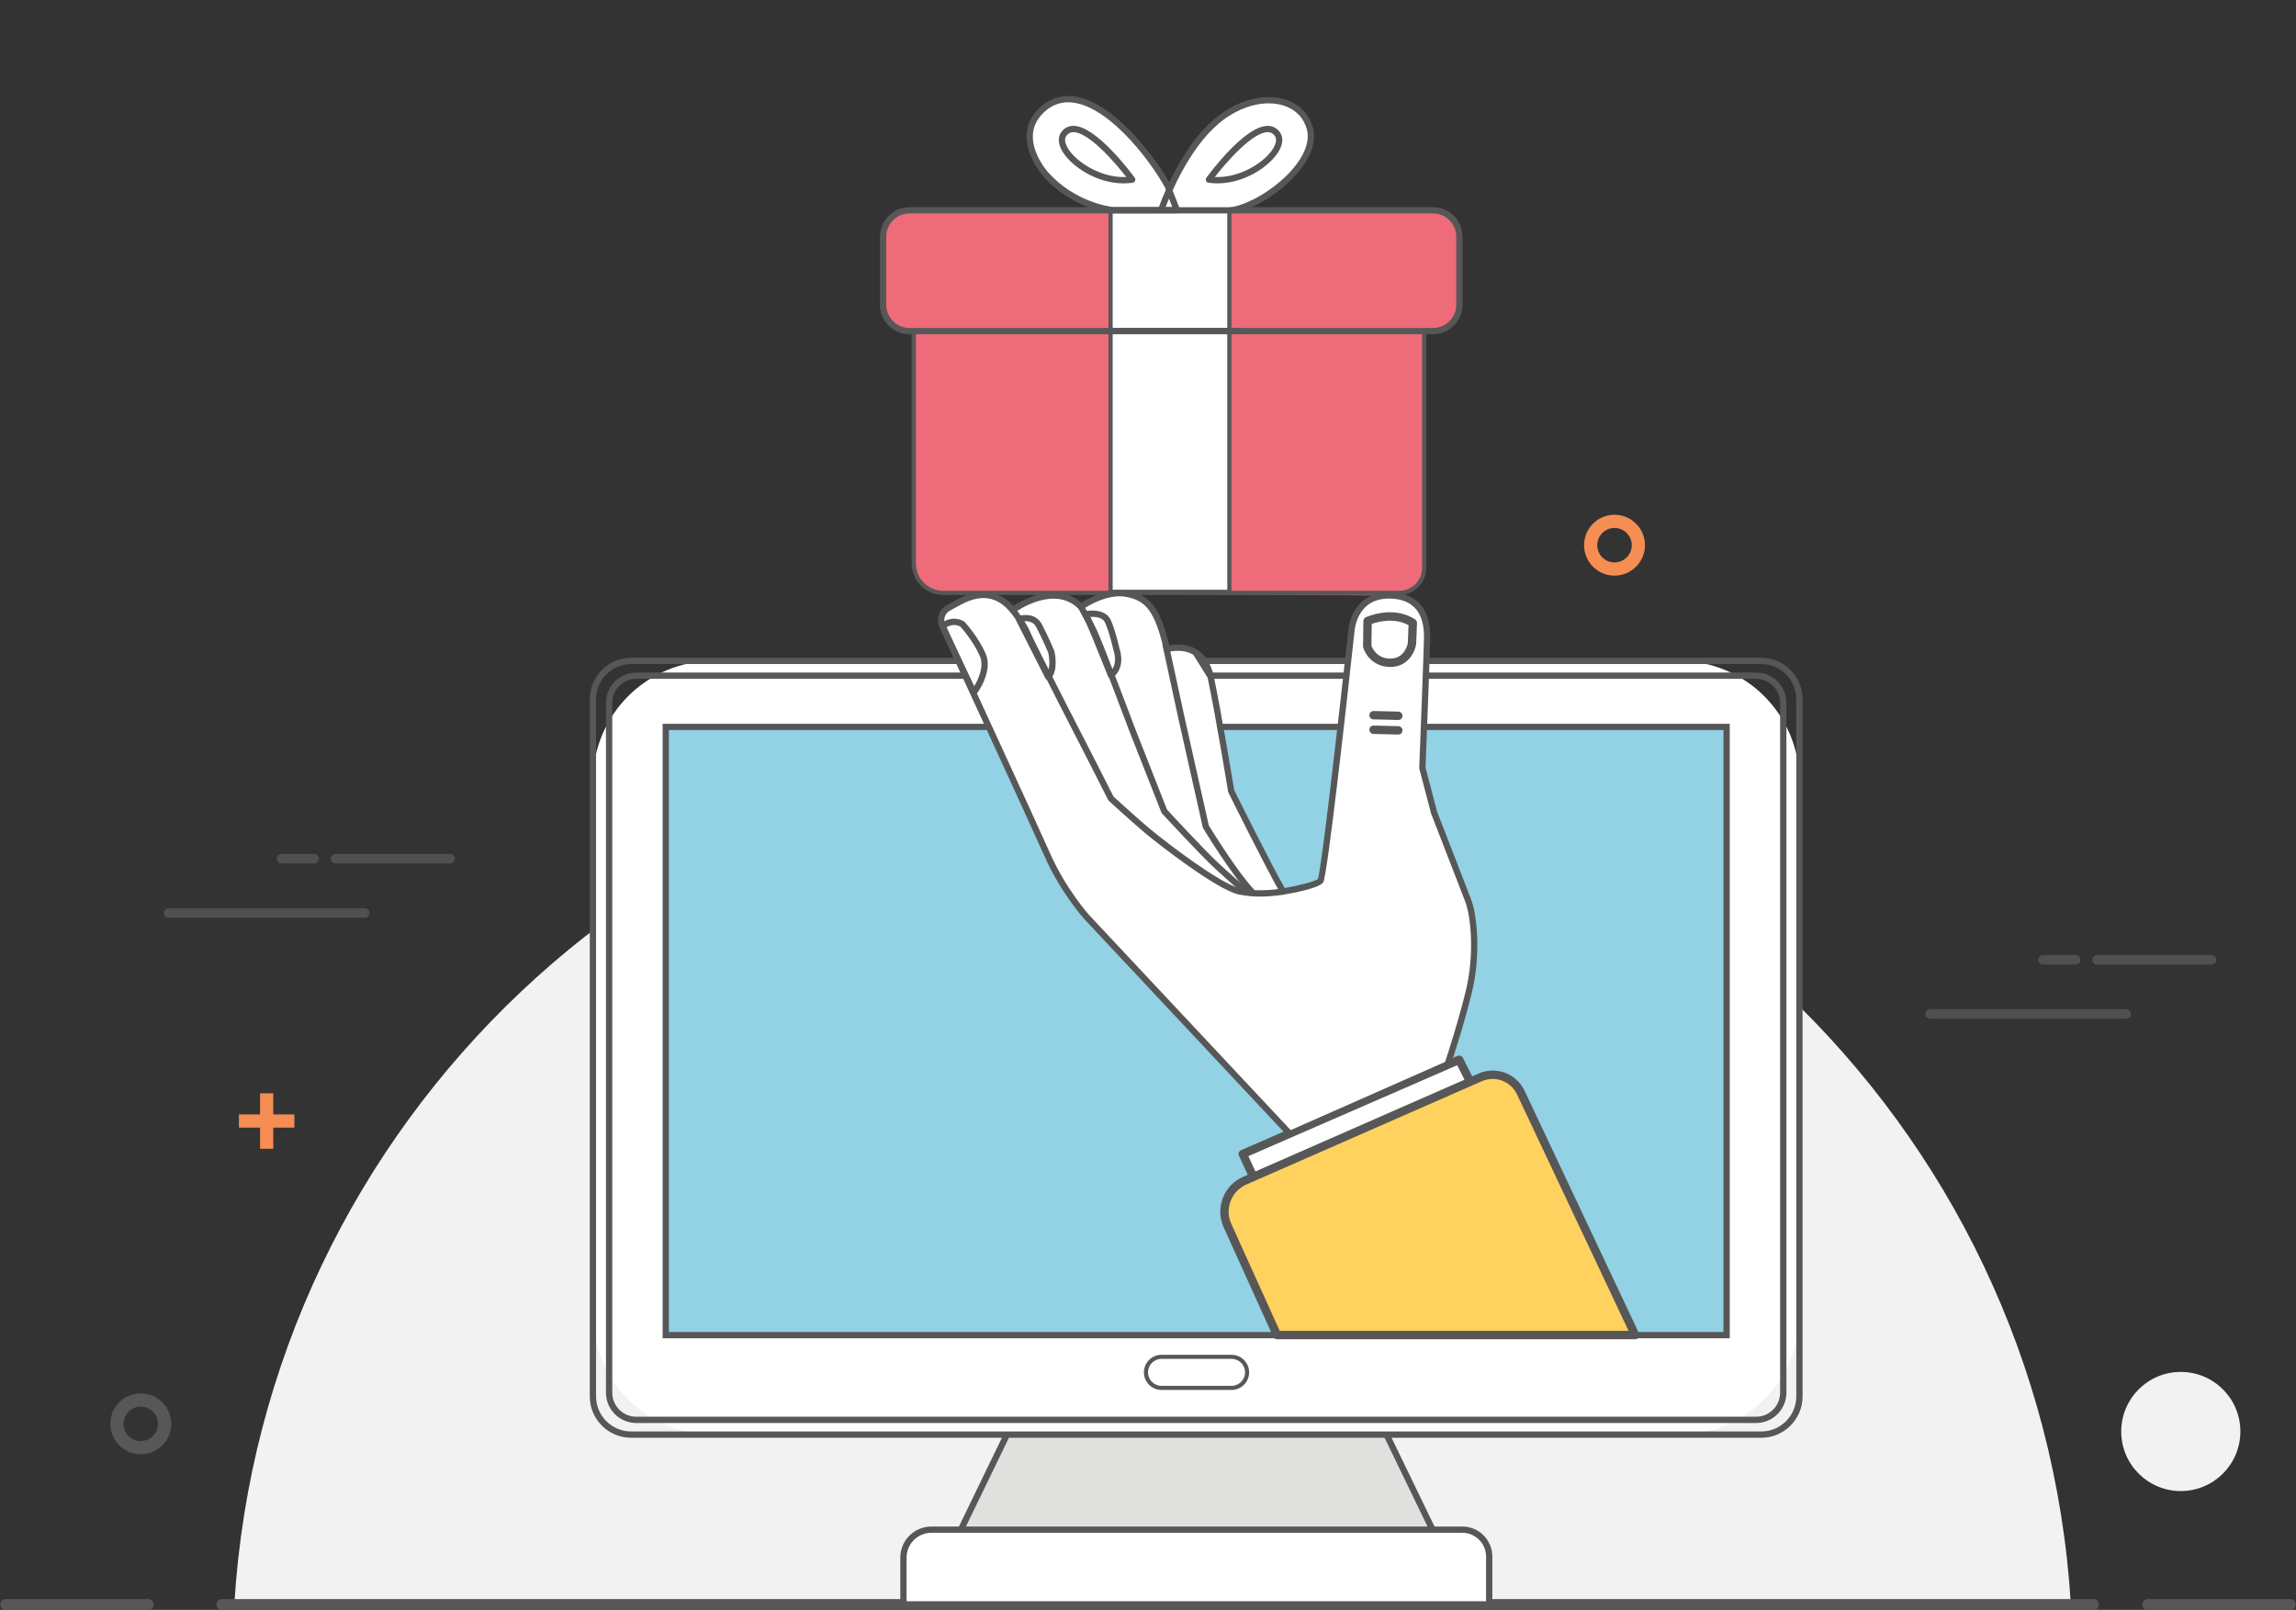 <?xml version="1.0" encoding="utf-8"?>
<!-- Generator: Adobe Illustrator 16.0.0, SVG Export Plug-In . SVG Version: 6.00 Build 0)  -->
<!DOCTYPE svg PUBLIC "-//W3C//DTD SVG 1.1//EN" "http://www.w3.org/Graphics/SVG/1.1/DTD/svg11.dtd">
<svg version="1.1" id="Layer_1" xmlns="http://www.w3.org/2000/svg" xmlns:xlink="http://www.w3.org/1999/xlink" x="0px" y="0px"
	 width="174px" height="122px" viewBox="0 0 174 122" enable-background="new 0 0 174 122" xml:space="preserve">
<rect x="0" y="0" width="174" height="122" fill="#333333" stroke="none"/>
<g>
	<g>
		<path fill="#F2F2F2" d="M156.933,121.525c-2.238-36.494-32.529-65.402-69.585-65.402c-37.059,0-67.349,28.908-69.586,65.402
			H156.933z"/>
	</g>
	<g>
		<path fill="#575757" d="M158.648,122H16.813c-0.227,0-0.41-0.184-0.41-0.41c0-0.225,0.184-0.408,0.41-0.408h141.836
			c0.225,0,0.409,0.184,0.409,0.408C159.058,121.816,158.873,122,158.648,122"/>
	</g>
	<g>
		<path fill="#575757" d="M11.238,122H0.426c-0.225,0-0.409-0.184-0.409-0.41c0-0.225,0.185-0.408,0.409-0.408h10.813
			c0.225,0,0.409,0.184,0.409,0.408C11.647,121.816,11.463,122,11.238,122"/>
	</g>
	<g>
		<path fill="#575757" d="M173.573,122h-10.812c-0.226,0-0.409-0.184-0.409-0.41c0-0.225,0.184-0.408,0.409-0.408h10.812
			c0.225,0,0.41,0.184,0.41,0.408C173.983,121.816,173.798,122,173.573,122"/>
	</g>
	<g>
		<polygon fill="#E0E0DE" points="103.858,106.196 77.532,106.196 72.488,116.604 108.896,116.604 		"/>
	</g>
	<g>
		<path fill="#575757" d="M109.275,116.842H72.109l5.273-10.883h26.625L109.275,116.842z M72.869,116.366h35.646l-4.807-9.931
			H77.682L72.869,116.366z"/>
	</g>
	<g>
		<path fill="#FFFFFF" d="M127.252,108.719H54.051c-5.035,0-9.117-4.082-9.117-9.116v-40.4c0-5.035,4.082-9.117,9.117-9.117h73.201
			c5.035,0,9.117,4.082,9.117,9.117v40.4C136.369,104.637,132.287,108.719,127.252,108.719"/>
	</g>
	<g>
		<path fill="#575757" d="M133.475,108.957H47.828c-1.727,0-3.132-1.404-3.132-3.133V52.979c0-1.727,1.405-3.132,3.132-3.132h85.646
			c1.728,0,3.132,1.405,3.132,3.132v52.845C136.606,107.553,135.202,108.957,133.475,108.957 M47.828,50.323
			c-1.465,0-2.656,1.191-2.656,2.656v52.845c0,1.465,1.191,2.656,2.656,2.656h85.646c1.465,0,2.655-1.191,2.655-2.656V52.979
			c0-1.465-1.19-2.656-2.655-2.656H47.828z"/>
	</g>
	<g>
		<path fill="#575757" d="M133.083,107.838H48.22c-1.268,0-2.298-1.031-2.298-2.298V53.264c0-1.267,1.03-2.297,2.298-2.297h84.863
			c1.268,0,2.297,1.03,2.297,2.297v52.276C135.38,106.807,134.351,107.838,133.083,107.838 M48.22,51.443
			c-1.005,0-1.82,0.817-1.82,1.821v52.276c0,1.004,0.815,1.821,1.82,1.821h84.863c1.004,0,1.821-0.817,1.821-1.821V53.264
			c0-1.004-0.817-1.821-1.821-1.821H48.22z"/>
	</g>
	<g>
		<rect x="50.454" y="55.085" fill="#93D1E5" width="80.394" height="46.093"/>
	</g>
	<g>
		<path fill="#FFFFFF" d="M93.332,105.178h-5.309c-0.65,0-1.178-0.527-1.178-1.178s0.527-1.178,1.178-1.178h5.309
			c0.651,0,1.178,0.527,1.178,1.178S93.983,105.178,93.332,105.178"/>
	</g>
	<g>
		<path fill="#575757" d="M93.332,105.332h-5.309c-0.735,0-1.333-0.598-1.333-1.332s0.598-1.332,1.333-1.332h5.309
			c0.734,0,1.332,0.598,1.332,1.332S94.066,105.332,93.332,105.332 M88.023,102.977c-0.563,0-1.022,0.459-1.022,1.023
			s0.459,1.023,1.022,1.023h5.309c0.564,0,1.023-0.459,1.023-1.023s-0.459-1.023-1.023-1.023H88.023z"/>
	</g>
	<g>
		<path fill="#575757" d="M53.254,121.916c-0.175,0-0.316-0.143-0.316-0.318c0-0.175,0.142-0.316,0.316-0.316l74.817-0.035
			c0.175,0,0.316,0.143,0.316,0.316c0,0.177-0.142,0.318-0.316,0.318L53.254,121.916z"/>
	</g>
	<g>
		<path fill="#575757" d="M95.187,89.941c-0.12,0-0.234-0.069-0.288-0.185l-1.005-2.169c-0.036-0.078-0.04-0.167-0.01-0.247
			c0.031-0.079,0.093-0.144,0.17-0.178l16.402-7.144c0.155-0.067,0.335,0,0.411,0.15l1.217,2.434
			c0.039,0.078,0.044,0.17,0.013,0.252c-0.03,0.084-0.095,0.148-0.176,0.183l-16.612,6.879
			C95.269,89.934,95.228,89.941,95.187,89.941"/>
	</g>
	<g>
		<polygon fill="#FFFFFF" points="94.605,87.615 95.347,89.213 111.363,82.582 110.434,80.723 		"/>
	</g>
	<g>
		<path fill="#FFD15F" d="M96.779,101.174l-3.754-8.293c-0.59-1.302-0.003-2.832,1.305-3.405l17.838-7.825
			c1.173-0.516,2.542-0.002,3.089,1.156l8.666,18.367H96.779z"/>
	</g>
	<g>
		<path fill="#FFFFFF" d="M112.858,121.581H68.467c-1.307-6.685,2.535-5.661,5.661-5.661h33.281c3.01,0,5.687-0.179,5.687,2.83
			L112.858,121.581z"/>
	</g>
	<g opacity="0.8">
		<g>
			<defs>
				<rect id="SVGID_1_" x="12.416" y="68.824" width="15.587" height="0.721"/>
			</defs>
			<clipPath id="SVGID_2_">
				<use xlink:href="#SVGID_1_"  overflow="visible"/>
			</clipPath>
			<g clip-path="url(#SVGID_2_)">
				<path fill="#575757" d="M27.641,69.548H12.777c-0.198,0-0.361-0.163-0.361-0.362c0-0.198,0.163-0.361,0.361-0.361h14.863
					c0.199,0,0.362,0.163,0.362,0.361C28.003,69.385,27.84,69.548,27.641,69.548"/>
			</g>
		</g>
	</g>
	<g opacity="0.8">
		<g>
			<defs>
				<rect id="SVGID_3_" x="25.072" y="64.715" width="9.397" height="0.729"/>
			</defs>
			<clipPath id="SVGID_4_">
				<use xlink:href="#SVGID_3_"  overflow="visible"/>
			</clipPath>
			<g clip-path="url(#SVGID_4_)">
				<path fill="#575757" d="M34.107,65.44h-8.673c-0.199,0-0.362-0.163-0.362-0.362s0.163-0.361,0.362-0.361h8.673
					c0.199,0,0.362,0.162,0.362,0.361S34.307,65.44,34.107,65.44"/>
			</g>
		</g>
	</g>
	<g opacity="0.8">
		<g>
			<defs>
				<rect id="SVGID_5_" x="20.973" y="64.715" width="3.208" height="0.729"/>
			</defs>
			<clipPath id="SVGID_6_">
				<use xlink:href="#SVGID_5_"  overflow="visible"/>
			</clipPath>
			<g clip-path="url(#SVGID_6_)">
				<path fill="#575757" d="M23.818,65.44h-2.483c-0.199,0-0.362-0.163-0.362-0.362s0.163-0.361,0.362-0.361h2.483
					c0.199,0,0.362,0.162,0.362,0.361S24.018,65.44,23.818,65.44"/>
			</g>
		</g>
	</g>
	<g opacity="0.8">
		<g>
			<defs>
				<rect id="SVGID_7_" x="145.905" y="76.475" width="15.587" height="0.73"/>
			</defs>
			<clipPath id="SVGID_8_">
				<use xlink:href="#SVGID_7_"  overflow="visible"/>
			</clipPath>
			<g clip-path="url(#SVGID_8_)">
				<path fill="#575757" d="M161.13,77.203h-14.863c-0.198,0-0.361-0.162-0.361-0.361c0-0.2,0.163-0.362,0.361-0.362h14.863
					c0.199,0,0.362,0.162,0.362,0.362C161.492,77.041,161.329,77.203,161.13,77.203"/>
			</g>
		</g>
	</g>
	<g opacity="0.8">
		<g>
			<defs>
				<rect id="SVGID_9_" x="158.563" y="72.375" width="9.396" height="0.72"/>
			</defs>
			<clipPath id="SVGID_10_">
				<use xlink:href="#SVGID_9_"  overflow="visible"/>
			</clipPath>
			<g clip-path="url(#SVGID_10_)">
				<path fill="#575757" d="M167.597,73.096h-8.673c-0.199,0-0.362-0.163-0.362-0.362c0-0.198,0.163-0.362,0.362-0.362h8.673
					c0.199,0,0.362,0.164,0.362,0.362C167.959,72.933,167.796,73.096,167.597,73.096"/>
			</g>
		</g>
	</g>
	<g opacity="0.8">
		<g>
			<defs>
				<rect id="SVGID_11_" x="154.462" y="72.375" width="3.208" height="0.72"/>
			</defs>
			<clipPath id="SVGID_12_">
				<use xlink:href="#SVGID_11_"  overflow="visible"/>
			</clipPath>
			<g clip-path="url(#SVGID_12_)">
				<path fill="#575757" d="M157.308,73.096h-2.483c-0.199,0-0.362-0.163-0.362-0.362c0-0.198,0.163-0.362,0.362-0.362h2.483
					c0.199,0,0.362,0.164,0.362,0.362C157.67,72.933,157.507,73.096,157.308,73.096"/>
			</g>
		</g>
	</g>
	<g>
		<path fill="#F2F2F2" d="M169.784,108.48c0,2.494-2.021,4.515-4.515,4.515s-4.514-2.021-4.514-4.515
			c0-2.492,2.021-4.514,4.514-4.514S169.784,105.988,169.784,108.48"/>
	</g>
	<g>
		<path fill="#F68D52" d="M122.354,43.623c-1.271,0-2.307-1.035-2.307-2.307s1.035-2.307,2.307-2.307
			c1.272,0,2.308,1.035,2.308,2.307S123.626,43.623,122.354,43.623z M122.354,40.009c-0.721,0-1.307,0.586-1.307,1.307
			s0.586,1.307,1.307,1.307s1.308-0.586,1.308-1.307S123.074,40.009,122.354,40.009z"/>
	</g>
	<g>
		<path fill="#575757" d="M10.667,110.208c-1.272,0-2.307-1.035-2.307-2.307c0-1.272,1.035-2.308,2.307-2.308
			c1.272,0,2.308,1.035,2.308,2.308C12.975,109.173,11.939,110.208,10.667,110.208z M10.667,106.594
			c-0.721,0-1.307,0.587-1.307,1.308s0.586,1.307,1.307,1.307c0.721,0,1.308-0.586,1.308-1.307S11.388,106.594,10.667,106.594z"/>
	</g>
	<g>
		<rect x="18.107" y="84.453" fill="#F68D52" width="4.204" height="1"/>
	</g>
	<g>
		<rect x="19.71" y="82.852" fill="#F68D52" width="1" height="4.204"/>
	</g>
	<g>
		<path fill="#575757" d="M113.097,121.819H68.229v-3.783c0-1.298,1.057-2.354,2.354-2.354h40.238c1.255,0,2.275,1.021,2.275,2.275
			V121.819z M68.705,121.343h43.915v-3.386c0-0.992-0.808-1.799-1.799-1.799H70.583c-1.035,0-1.878,0.842-1.878,1.878V121.343z"/>
	</g>
	<g>
		<path fill="#575757" d="M131.087,101.416h-80.87V54.848h80.87V101.416z M50.692,100.94h79.918V55.325H50.692V100.94z"/>
	</g>
	<g>
		<path fill="#DBF1F9" d="M82.87,57.874l1.315,2.59c0,0,1.772,1.634,2.829,2.509c1.055,0.877,5.298,4.164,6.872,4.522
			c1.572,0.358,3.343,0.017,3.343,0.017c-1.035-1.761-3.934-7.606-3.934-7.606s-0.931-5.692-1.552-8.642
			c-0.621-2.949-3.312-2.121-3.312-2.121c-0.725-3.001-1.396-3.881-3.053-4.191c-1.655-0.311-3.467,0.983-3.467,0.983
			c-2.009-2.009-4.992,0.125-5.166,0.252c0.252,0.332,0.869,1.172,1.104,1.768C78.149,48.711,82.87,57.874,82.87,57.874"/>
	</g>
	<g>
		<path fill="#FFFFFF" d="M97.755,85.927L82.336,69.473c0,0-1.761-1.967-2.95-4.656c-1.19-2.691-8.021-17.49-8.021-17.49
			s-0.259-0.88,0.569-1.294s2.949-2.018,4.812,0.207c0,0,3.105-2.328,5.176-0.259c0,0,1.811-1.293,3.466-0.983
			c1.655,0.311,2.328,1.19,3.053,4.191c0,0,2.69-0.827,3.313,2.122c0.62,2.949,1.552,8.641,1.552,8.641s2.896,5.847,3.932,7.606
			c0,0,2.536-0.414,2.846-0.827c0.312-0.414,2.329-18.887,2.329-18.887s0.143-2.881,3.089-2.716c2.625,0.146,2.654,2.457,2.654,3.13
			s-0.361,9.935-0.361,9.935l0.879,3.363c0,0,2.121,5.485,2.588,6.675c0.465,1.19,0.724,4.191,0.052,6.935
			c-0.673,2.741-1.604,5.483-1.604,5.483L97.755,85.927z"/>
	</g>
	<g>
		<path fill="#575757" d="M105.367,50.543c-0.009,0-0.016,0-0.022,0c-1.293-0.012-1.898-0.975-2.037-1.483
			c-0.007-0.029-0.011-0.058-0.011-0.088l0.025-1.912c0.002-0.122,0.073-0.233,0.186-0.284c0.083-0.038,2.064-0.927,3.734,0.163
			c0.094,0.061,0.148,0.167,0.144,0.278l-0.064,1.581c0,0.013-0.002,0.026-0.004,0.039C107.22,49.43,106.685,50.543,105.367,50.543
			 M103.933,48.93c0.064,0.183,0.4,0.969,1.418,0.979h0.015c1.047,0,1.293-1.008,1.323-1.159l0.056-1.37
			c-1.084-0.605-2.33-0.261-2.789-0.097L103.933,48.93z"/>
	</g>
	<g>
		<path fill="#575757" d="M105.97,54.563c-0.002,0-0.005,0-0.009,0l-1.874-0.046c-0.175-0.004-0.313-0.15-0.31-0.325
			c0.004-0.173,0.146-0.31,0.317-0.31h0.008l1.875,0.046c0.175,0.004,0.313,0.15,0.309,0.325
			C106.282,54.426,106.142,54.563,105.97,54.563"/>
	</g>
	<g>
		<path fill="#575757" d="M105.97,55.665c-0.002,0-0.005,0-0.009,0l-1.874-0.046c-0.175-0.004-0.313-0.15-0.31-0.325
			c0.004-0.175,0.134-0.313,0.325-0.31l1.875,0.046c0.175,0.004,0.313,0.15,0.309,0.325
			C106.282,55.527,106.142,55.665,105.97,55.665"/>
	</g>
	<g>
		<path fill="#575757" d="M73.795,52.722c-0.008,0-0.017-0.001-0.025-0.002c-0.083-0.008-0.154-0.06-0.189-0.135l-2.37-5.019
			c-0.047-0.099-0.021-0.216,0.063-0.286c0.741-0.611,1.502-0.379,1.802-0.171c0.015,0.01,0.027,0.021,0.039,0.034
			c0.041,0.044,1.01,1.099,1.576,2.375c0.608,1.369-0.651,3.04-0.706,3.11C73.938,52.687,73.869,52.722,73.795,52.722 M71.724,47.54
			l2.106,4.459c0.305-0.51,0.775-1.498,0.425-2.287c-0.492-1.108-1.331-2.067-1.471-2.224C72.687,47.432,72.245,47.21,71.724,47.54"
			/>
	</g>
	<g>
		<path fill="#575757" d="M79.432,51.527c-0.012,0-0.025-0.001-0.039-0.004c-0.073-0.012-0.139-0.059-0.173-0.127l-2.211-4.362
			c-0.031-0.061-0.034-0.132-0.009-0.196c0.025-0.063,0.077-0.113,0.141-0.136c0.433-0.155,1.366-0.231,1.805,0.59
			c0.459,0.856,0.926,1.965,0.945,2.012c0.005,0.012,0.01,0.025,0.014,0.038c0.034,0.152,0.33,1.504-0.307,2.118
			C79.553,51.503,79.493,51.527,79.432,51.527 M77.571,47.089l1.878,3.707c0.136-0.438,0.053-1.067-0.005-1.326
			c-0.064-0.151-0.503-1.176-0.919-1.954C78.291,47.079,77.854,47.052,77.571,47.089"/>
	</g>
	<g>
		<path fill="#575757" d="M84.193,51.407c-0.021,0-0.041-0.003-0.062-0.008c-0.073-0.02-0.132-0.072-0.16-0.142
			c-0.645-1.624-1.717-4.268-1.887-4.549c-0.047-0.051-0.07-0.122-0.06-0.193c0.014-0.101,0.091-0.182,0.19-0.202
			c0.063-0.011,1.522-0.283,1.954,0.652c0.348,0.754,0.633,2.017,0.67,2.184c0.063,0.176,0.47,1.431-0.498,2.205
			C84.299,51.389,84.246,51.407,84.193,51.407 M82.629,46.748c0.229,0.482,0.679,1.554,1.648,3.988
			c0.422-0.599,0.126-1.396,0.111-1.434c-0.005-0.011-0.008-0.023-0.01-0.035c-0.003-0.014-0.297-1.358-0.641-2.102
			C83.557,46.774,82.993,46.731,82.629,46.748"/>
	</g>
	<g>
		<path fill="#575757" d="M95.509,67.945c-0.521,0-1.104-0.042-1.668-0.17c-1.661-0.379-5.989-3.756-6.972-4.571
			c-1.048-0.871-2.819-2.502-2.837-2.518c-0.021-0.019-0.038-0.042-0.052-0.067l-1.314-2.59c-0.192-0.373-4.729-9.181-5.029-9.94
			c-0.282-0.715-1.171-1.841-1.18-1.852c-0.082-0.103-0.065-0.253,0.039-0.334c0.102-0.082,0.252-0.065,0.334,0.038
			c0.038,0.048,0.941,1.192,1.25,1.973c0.291,0.737,4.963,9.807,5.01,9.898l1.296,2.553c0.243,0.223,1.826,1.674,2.788,2.472
			c1.298,1.078,5.315,4.142,6.773,4.474c1.503,0.343,3.227,0.017,3.244,0.014c0.125-0.025,0.255,0.059,0.278,0.189
			c0.025,0.129-0.059,0.254-0.188,0.278C97.234,67.801,96.474,67.945,95.509,67.945"/>
	</g>
	<g>
		<path fill="#575757" d="M94.472,67.86c-0.055,0-0.109-0.019-0.153-0.056c-0.012-0.01-1.153-0.973-2.28-2.021
			c-1.129-1.049-3.86-4.011-3.977-4.136c-0.021-0.022-0.035-0.047-0.047-0.074l-2.391-6.076c-0.025-0.07-2.53-6.715-2.92-7.512
			c-0.391-0.802-0.985-1.879-0.992-1.89c-0.063-0.115-0.021-0.26,0.094-0.324c0.114-0.064,0.26-0.022,0.323,0.094
			c0.006,0.01,0.606,1.098,1.003,1.911c0.399,0.818,2.835,7.276,2.938,7.55l2.373,6.031c0.307,0.333,2.867,3.099,3.921,4.077
			c1.118,1.04,2.25,1.995,2.261,2.005c0.102,0.085,0.114,0.235,0.029,0.335C94.606,67.832,94.539,67.86,94.472,67.86"/>
	</g>
	<g>
		<path fill="#575757" d="M94.87,67.82c-0.063,0-0.126-0.025-0.174-0.074c-1.376-1.455-3.43-4.837-3.516-4.98
			c-0.014-0.022-0.022-0.047-0.029-0.071l-1.833-8.167l-1.215-5.619c-0.027-0.129,0.055-0.255,0.184-0.283
			c0.126-0.028,0.254,0.054,0.282,0.182l1.216,5.617l1.822,8.128c0.22,0.357,2.164,3.521,3.436,4.865
			c0.091,0.097,0.086,0.248-0.01,0.338C94.987,67.799,94.929,67.82,94.87,67.82"/>
	</g>
	<g>
		<path fill="#EE6B7A" d="M108.385,25.093H69.249c-2.527,0-2.326-2.05-2.326-4.577c0-2.528-0.201-4.622,2.326-4.622h39.053
			c2.527,0,2.297,2.094,2.297,4.622C110.599,23.043,110.912,25.093,108.385,25.093"/>
	</g>
	<g>
		<path fill="#EE6B7A" d="M105.501,45.127l-33.47-0.199c-3.432,0-2.781-2.782-2.781-6.215v-13.62h38.679v14.576
			C107.929,42.574,108.405,45.127,105.501,45.127"/>
	</g>
	<g>
		<path fill="#FFFFFF" d="M84.333,15.93c0,0-2.908-0.263-5.103-2.74c-0.304-0.342-2.478-3.059-0.09-5.014
			c3.268-2.677,8.06,3.452,9.398,6.002l0.082,0.291l0.568,1.456L84.333,15.93"/>
	</g>
	<g>
		<path fill="#FFFFFF" d="M93.166,15.969c2.583-0.35,6.802-3.66,6.102-6.23c-0.701-2.571-4.245-2.902-7.029-0.585
			c-2.784,2.317-4.322,6.99-4.322,6.99L93.166,15.969"/>
	</g>
	<g>
		<path fill="#575757" d="M87.916,16.382c-0.075,0-0.146-0.036-0.191-0.096c-0.046-0.062-0.059-0.143-0.035-0.217
			c0.063-0.193,1.592-4.764,4.396-7.098c1.67-1.39,3.713-1.936,5.331-1.427c1.058,0.333,1.795,1.09,2.08,2.131
			c0.224,0.824,0.001,1.776-0.645,2.752c-1.207,1.824-3.744,3.518-5.654,3.777c-0.008,0.001-0.017,0.002-0.024,0.002l-5.25,0.175
			C87.921,16.382,87.918,16.382,87.916,16.382 M93.166,15.968h0.003H93.166z M96.146,7.831c-1.228,0-2.583,0.531-3.755,1.506
			c-2.282,1.898-3.73,5.468-4.134,6.557l4.89-0.163c1.761-0.244,4.188-1.875,5.31-3.566c0.396-0.599,0.819-1.495,0.582-2.365
			c-0.24-0.879-0.867-1.519-1.764-1.802C96.918,7.886,96.538,7.831,96.146,7.831"/>
	</g>
	<g>
		<path fill="#575757" d="M92.265,13.896c-0.226,0-0.453-0.015-0.684-0.048c-0.082-0.012-0.153-0.066-0.185-0.143
			c-0.033-0.077-0.022-0.165,0.026-0.233c0.294-0.402,2.924-3.926,4.645-3.934h0.006c0.369,0,0.684,0.161,0.912,0.467
			c0.284,0.381,0.255,0.904-0.083,1.471C96.252,12.57,94.356,13.896,92.265,13.896 M92.063,13.416
			c1.97,0.084,3.837-1.183,4.432-2.183c0.134-0.227,0.328-0.651,0.11-0.944c-0.142-0.189-0.305-0.275-0.535-0.275
			C94.934,10.019,92.985,12.227,92.063,13.416"/>
	</g>
	<g>
		<path fill="#575757" d="M85.154,13.896c-2.093,0-3.988-1.327-4.639-2.421c-0.337-0.567-0.366-1.09-0.082-1.471
			c0.229-0.305,0.543-0.467,0.912-0.467h0.006c1.721,0.008,4.35,3.533,4.645,3.935c0.049,0.067,0.059,0.155,0.026,0.232
			c-0.031,0.077-0.103,0.132-0.185,0.143C85.608,13.88,85.38,13.896,85.154,13.896 M81.346,10.014c-0.222,0-0.391,0.088-0.531,0.276
			c-0.219,0.293-0.024,0.717,0.11,0.943c0.595,1,2.459,2.268,4.432,2.183c-0.924-1.189-2.872-3.397-4.007-3.402H81.346z"/>
	</g>
	<g>
		<polygon fill="#FFFFFF" points="84.164,15.969 84.164,27.958 84.164,29.021 84.164,44.853 93.166,44.853 93.166,29.021 
			93.166,27.958 93.166,15.969 		"/>
	</g>
	<g>
		<path fill="#575757" d="M93.325,45.011h-9.32V15.81h9.32V45.011z M84.323,44.693h8.685V16.127h-8.685V44.693z"/>
	</g>
	<g>
		<line fill="#63B8E7" x1="83.839" y1="25.051" x2="93.949" y2="25.051"/>
	</g>
	<g>
		<path fill="#1167B1" d="M93.95,25.257H83.839c-0.114,0-0.206-0.092-0.206-0.206c0-0.114,0.092-0.207,0.206-0.207H93.95
			c0.113,0,0.207,0.093,0.207,0.207C94.157,25.165,94.063,25.257,93.95,25.257"/>
	</g>
	<g>
		<path fill="#575757" d="M106.04,45.087H71.48c-1.317,0-2.39-1.072-2.39-2.39V24.934h38.996v18.107
			C108.087,44.169,107.169,45.087,106.04,45.087 M69.408,25.252v17.445c0,1.143,0.93,2.073,2.072,2.073h34.56
			c0.954,0,1.729-0.776,1.729-1.729V25.252"/>
	</g>
	<g>
		<path fill="#575757" d="M108.596,25.331H68.925c-1.236,0-2.241-1.005-2.241-2.241v-5.149c0-1.236,1.005-2.241,2.241-2.241h39.671
			c1.236,0,2.241,1.005,2.241,2.241v5.149C110.837,24.326,109.832,25.331,108.596,25.331 M68.925,16.176
			c-0.973,0-1.765,0.792-1.765,1.765v5.149c0,0.973,0.792,1.765,1.765,1.765h39.671c0.974,0,1.766-0.792,1.766-1.765v-5.149
			c0-0.973-0.792-1.765-1.766-1.765H68.925z"/>
	</g>
	<g>
		<path fill="#575757" d="M84.333,16.167c-0.007,0-0.014,0-0.021-0.001c-0.122-0.011-3.027-0.3-5.259-2.819
			c-0.057-0.063-1.38-1.576-1.246-3.236c0.064-0.817,0.463-1.529,1.184-2.12c0.769-0.629,1.666-0.845,2.666-0.643
			c2.987,0.607,6.122,4.868,7.093,6.718c0.008,0.015,0.015,0.031,0.019,0.047l0.083,0.291l0.561,1.434
			c0.028,0.073,0.019,0.155-0.026,0.22c-0.044,0.065-0.117,0.104-0.195,0.104L84.333,16.167z M80.954,7.751
			c-0.612,0-1.169,0.203-1.663,0.608c-0.616,0.505-0.957,1.107-1.011,1.789c-0.117,1.461,1.077,2.827,1.128,2.884
			c2.041,2.303,4.754,2.639,4.938,2.66l4.495-0.005l-0.441-1.132l-0.082-0.289c-0.952-1.799-3.946-5.881-6.755-6.452
			C81.354,7.772,81.151,7.751,80.954,7.751"/>
	</g>
	<g>
		<path fill="#575757" d="M97.696,86.213L97.58,86.09L82.161,69.635c-0.077-0.084-1.802-2.028-2.993-4.723
			c-1.176-2.658-7.951-17.338-8.019-17.486l-0.013-0.032c-0.108-0.371-0.104-1.176,0.691-1.574c0.089-0.045,0.194-0.104,0.313-0.171
			c0.95-0.534,2.899-1.63,4.646,0.275c0.703-0.458,3.278-1.928,5.16-0.247c0.497-0.317,2.027-1.188,3.485-0.913
			c1.73,0.324,2.465,1.263,3.185,4.14c0.413-0.079,1.276-0.159,2.054,0.299c0.668,0.393,1.11,1.086,1.315,2.058
			c0.589,2.8,1.468,8.13,1.549,8.617c0.226,0.456,2.786,5.608,3.826,7.418c1.107-0.191,2.326-0.502,2.521-0.696
			c0.259-0.745,1.51-11.605,2.294-18.782c0.001-0.042,0.076-1.356,1.034-2.218c0.583-0.524,1.356-0.761,2.306-0.711
			c1.313,0.074,2.878,0.717,2.878,3.369c0,0.655-0.333,9.192-0.36,9.908l0.87,3.329c0.002,0,2.114,5.462,2.579,6.649
			c0.444,1.138,0.772,4.175,0.061,7.076c-0.668,2.722-1.601,5.478-1.609,5.505l-0.033,0.099l-0.097,0.043L97.696,86.213z
			 M90.433,49.615c-0.862-0.51-1.911-0.202-1.923-0.198l-0.241,0.073l-0.06-0.245c-0.689-2.858-1.306-3.721-2.866-4.013
			c-1.535-0.29-3.266,0.93-3.283,0.943l-0.164,0.117l-0.144-0.143c-1.901-1.901-4.833,0.259-4.861,0.281l-0.182,0.135l-0.145-0.173
			c-1.528-1.825-3.194-0.888-4.19-0.328c-0.126,0.071-0.237,0.134-0.333,0.182c-0.592,0.296-0.48,0.879-0.451,0.999
			c0.278,0.601,6.855,14.856,8.014,17.474c1.162,2.627,2.892,4.576,2.908,4.595l15.301,16.327l11.703-5.168
			c0.171-0.514,0.973-2.954,1.563-5.365c0.688-2.803,0.381-5.708-0.042-6.79c-0.465-1.19-2.587-6.676-2.587-6.676l-0.897-3.423
			l0.002-0.035c0.003-0.093,0.361-9.265,0.361-9.925c0-1.83-0.816-2.803-2.429-2.893c-0.813-0.046-1.474,0.153-1.959,0.589
			c-0.813,0.731-0.879,1.89-0.879,1.901c-0.61,5.588-2.062,18.597-2.376,19.018c-0.341,0.455-2.381,0.819-2.998,0.92l-0.161,0.026
			l-0.083-0.142c-1.027-1.746-3.911-7.562-3.94-7.621l-0.021-0.067c-0.009-0.057-0.938-5.72-1.55-8.631"/>
	</g>
	<g>
		<path fill="#575757" d="M123.923,101.491H96.778c-0.124,0-0.237-0.073-0.289-0.187l-3.754-8.294
			c-0.32-0.706-0.343-1.495-0.064-2.219c0.276-0.726,0.821-1.295,1.531-1.606l17.838-7.826c1.34-0.588,2.88-0.012,3.504,1.312
			l8.665,18.367c0.047,0.098,0.041,0.214-0.019,0.305C124.133,101.436,124.031,101.491,123.923,101.491 M96.983,100.855h26.438
			l-8.452-17.914c-0.478-1.01-1.651-1.45-2.674-1.002l-17.839,7.826c-0.554,0.243-0.978,0.688-1.194,1.254
			c-0.217,0.564-0.198,1.179,0.051,1.729L96.983,100.855z"/>
	</g>
</g>
</svg>
